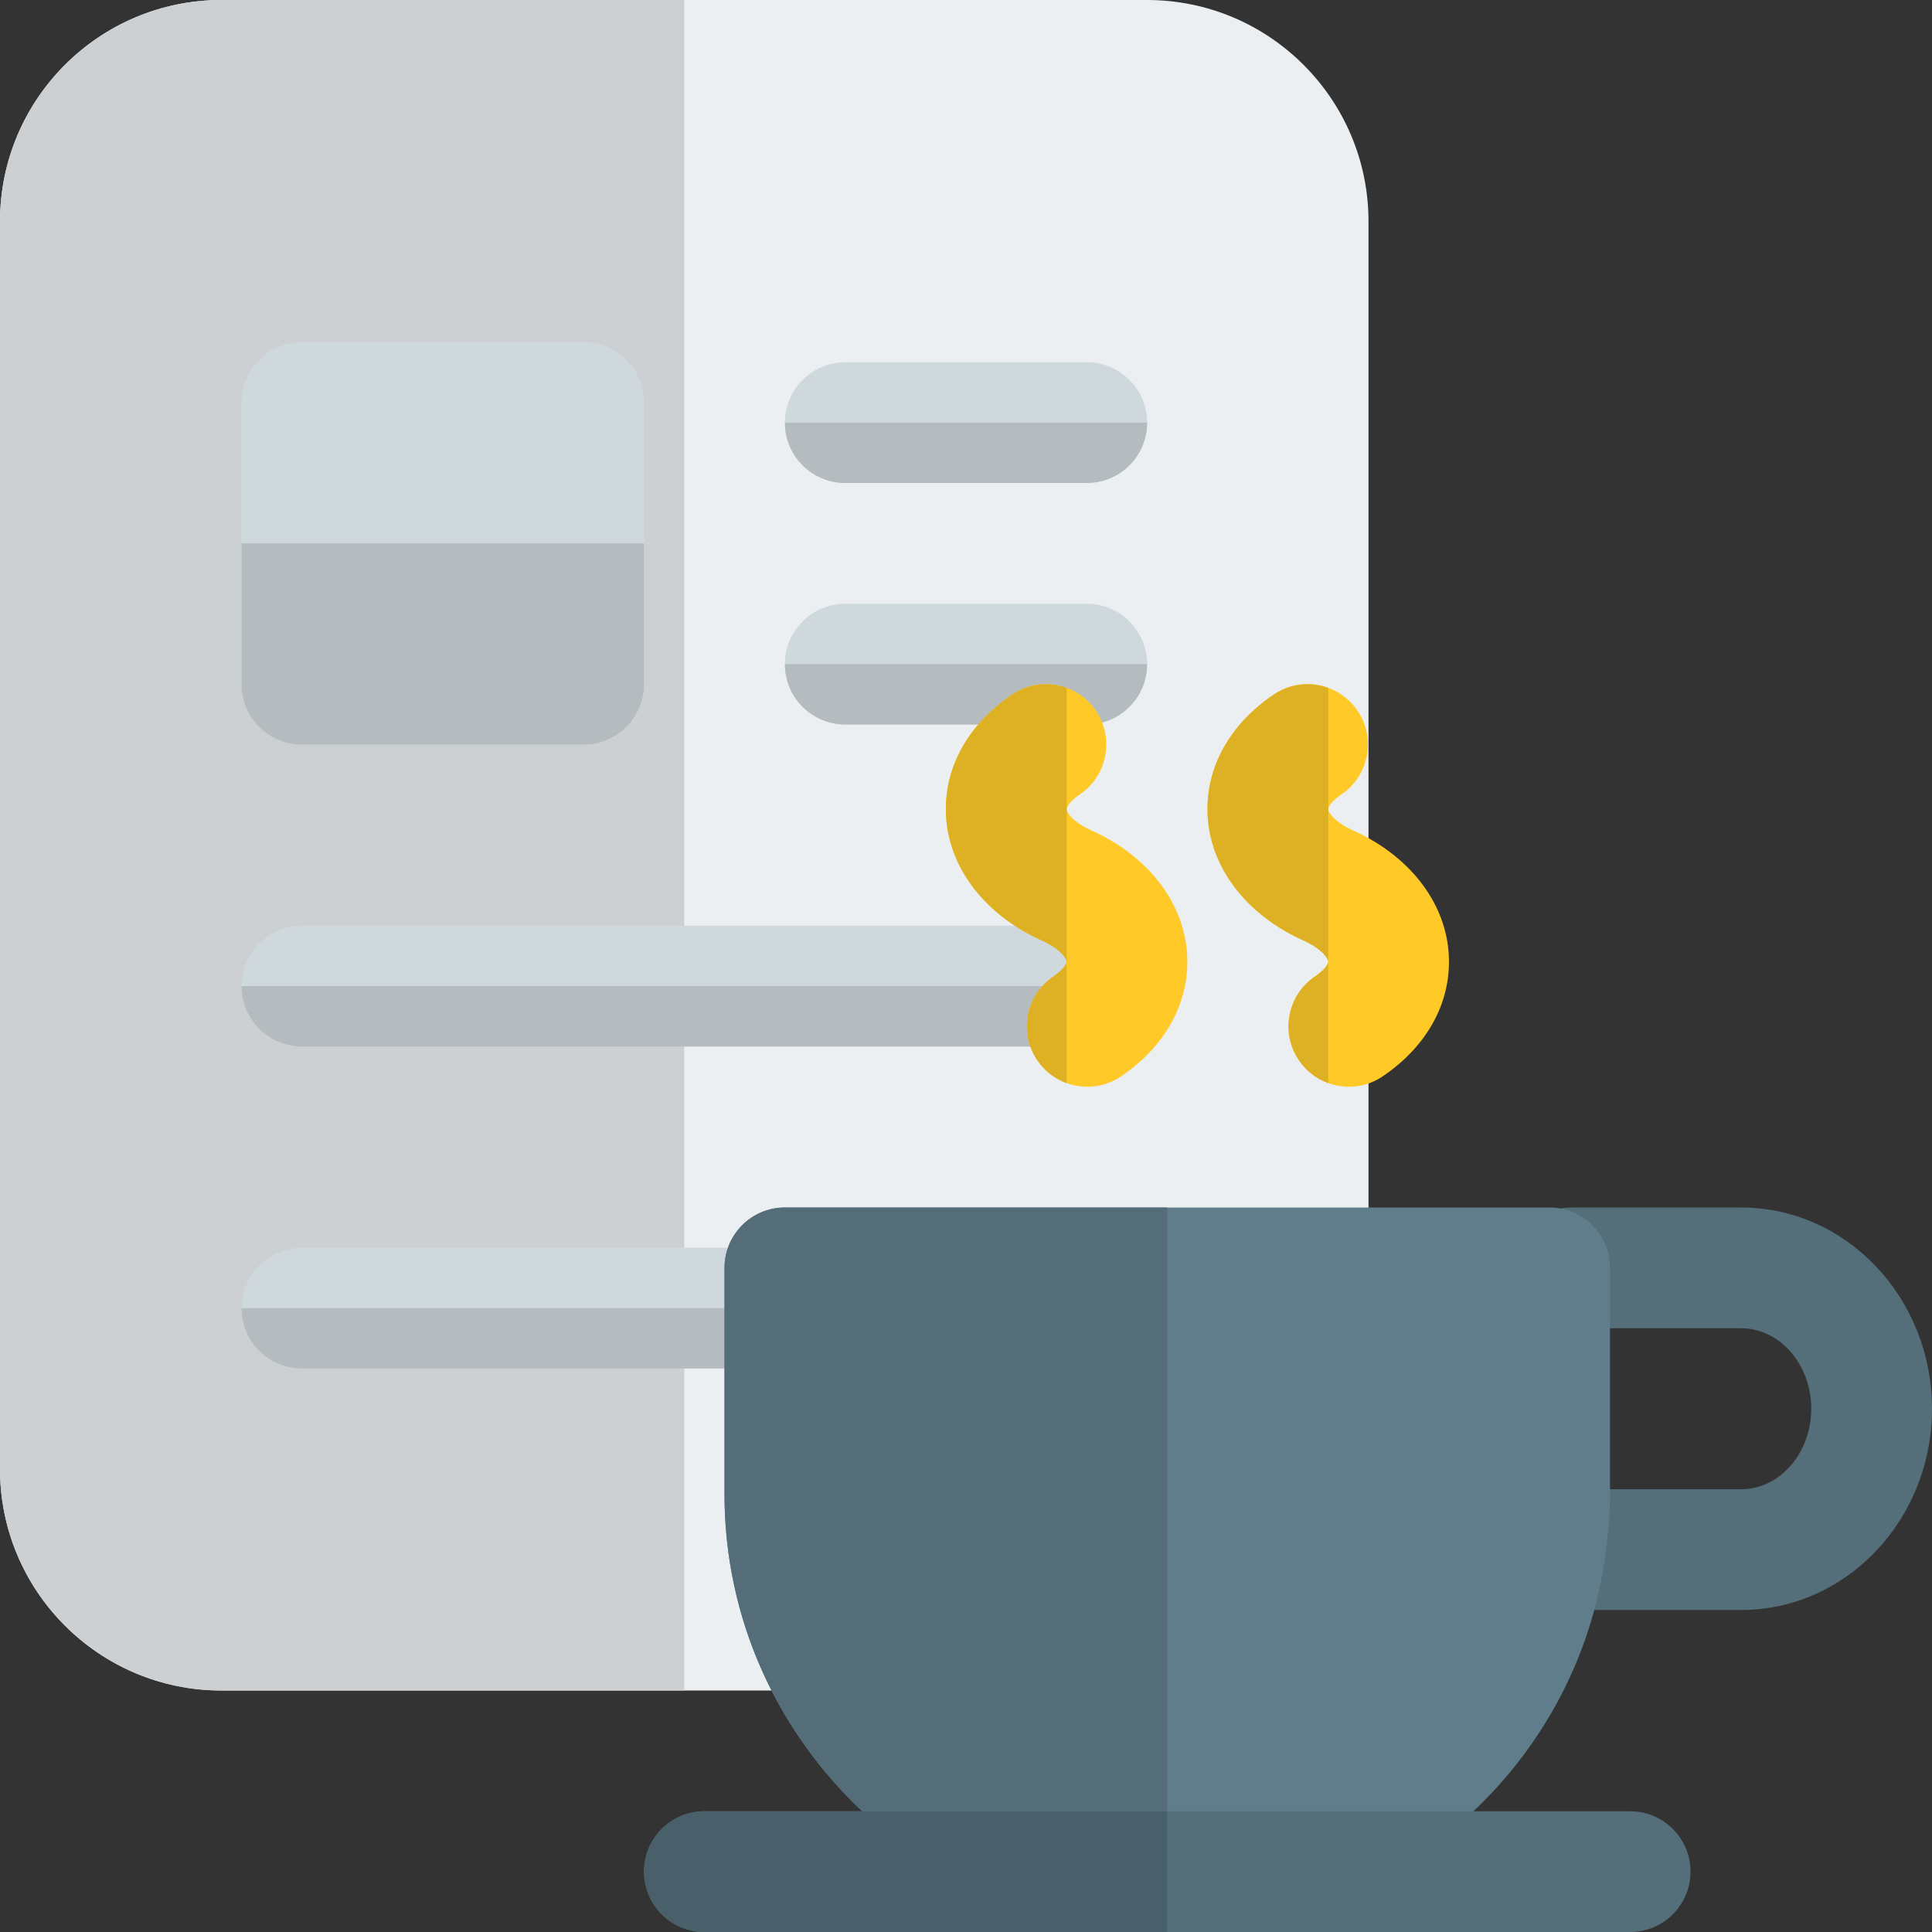 <svg id="color" enable-background="new 0 0 24 24" height="512" viewBox="0 0 24 24" width="512" xmlns="http://www.w3.org/2000/svg"><rect x="0" y="0" width="24" height="24" fill="#333333" stroke="none"/><path d="m14.25 21h-11.5c-1.517 0-2.75-1.233-2.75-2.75v-15.5c0-1.517 1.233-2.75 2.75-2.75h11.5c1.517 0 2.75 1.233 2.75 2.75v15.5c0 1.517-1.233 2.75-2.75 2.75z" fill="#eceff1"/><path d="m8.5 0h-5.75c-1.517 0-2.75 1.233-2.75 2.75v15.5c0 1.517 1.233 2.75 2.75 2.75h5.75z" fill="#cdd0d2"/><g fill="#cfd8dc"><path d="m7.25 9.25h-3.5c-.414 0-.75-.336-.75-.75v-3.5c0-.414.336-.75.75-.75h3.5c.414 0 .75.336.75.75v3.5c0 .414-.336.75-.75.75z"/><path d="m13.5 9h-3c-.414 0-.75-.336-.75-.75s.336-.75.75-.75h3c.414 0 .75.336.75.75s-.336.75-.75.75z"/><path d="m13.5 6h-3c-.414 0-.75-.336-.75-.75s.336-.75.75-.75h3c.414 0 .75.336.75.75s-.336.75-.75.75z"/><path d="m13.25 17h-9.5c-.414 0-.75-.336-.75-.75s.336-.75.75-.75h9.5c.414 0 .75.336.75.75s-.336.75-.75.75z"/><path d="m13.25 13h-9.5c-.414 0-.75-.336-.75-.75s.336-.75.75-.75h9.5c.414 0 .75.336.75.75s-.336.75-.75.75z"/></g><path d="m8 6.75h-5v1.75c0 .414.336.75.75.75h3.5c.414 0 .75-.336.75-.75z" fill="#b4bcc0"/><path d="m14.25 5.25h-4.5c0 .414.336.75.75.75h3c.414 0 .75-.336.75-.75z" fill="#b4bcc0"/><path d="m14.25 8.25h-4.5c0 .414.336.75.75.75h3c.414 0 .75-.336.75-.75z" fill="#b4bcc0"/><path d="m14 12.25h-11c0 .414.336.75.75.75h9.5c.414 0 .75-.336.75-.75z" fill="#b4bcc0"/><path d="m14 16.25h-11c0 .414.336.75.75.75h9.5c.414 0 .75-.336.75-.75z" fill="#b4bcc0"/><path d="m21.629 20h-2.129c-.414 0-.75-.336-.75-.75s.336-.75.75-.75h2.129c.48 0 .871-.449.871-1s-.391-1-.871-1h-2.102c-.414 0-.75-.336-.75-.75s.337-.75.751-.75h2.102c1.307 0 2.37 1.122 2.37 2.5s-1.063 2.5-2.371 2.5z" fill="#546e7a"/><path d="m13.507 13.5c-.241 0-.477-.116-.622-.331-.232-.343-.142-.809.202-1.041.127-.086.165-.161.163-.184-.003-.042-.083-.16-.308-.261-.689-.31-1.133-.872-1.187-1.501-.051-.602.247-1.169.818-1.555.342-.232.809-.141 1.041.202s.142.809-.202 1.041c-.127.086-.165.161-.163.184.003.042.083.16.308.261.689.31 1.133.872 1.187 1.501.051.602-.247 1.169-.818 1.555-.128.087-.274.129-.419.129z" fill="#ffca28"/><path d="m14.5 24c-3.033 0-5.5-2.439-5.5-5.437v-2.813c0-.414.336-.75.75-.75h9.5c.414 0 .75.336.75.75v2.813c0 .191-.011.383-.034.563-.278 2.77-2.629 4.874-5.466 4.874z" fill="#607d8b"/><path d="m20.25 24h-11.5c-.414 0-.75-.336-.75-.75s.336-.75.75-.75h11.5c.414 0 .75.336.75.75s-.336.75-.75.75z" fill="#546e7a"/><path d="m14.5 15h-4.75c-.414 0-.75.336-.75.75v2.813c0 1.548.657 2.946 1.711 3.937h3.789z" fill="#546d79"/><path d="m14.5 22.5h-3.789-1.961c-.414 0-.75.336-.75.75s.336.75.75.75h5.75z" fill="#49606a"/><path d="m16.757 13.5c-.241 0-.477-.116-.622-.331-.232-.343-.142-.809.202-1.041.127-.086.165-.161.163-.184-.003-.042-.083-.16-.308-.261-.689-.31-1.133-.872-1.187-1.501-.051-.602.247-1.169.818-1.555.342-.232.809-.141 1.041.202s.142.809-.202 1.041c-.127.086-.165.161-.163.184.003.041.083.16.308.261.689.31 1.133.872 1.187 1.501.051.602-.247 1.169-.818 1.555-.128.087-.274.129-.419.129z" fill="#ffca28"/><path d="m16.5 11.949c-.002.027-.041.098-.163.18-.344.232-.434.698-.202 1.041.092.137.221.233.365.285zm-.258-3.449c-.144 0-.29.042-.418.128-.572.386-.87.953-.818 1.555.054.629.498 1.191 1.187 1.501.224.101.304.219.308.261v-1.89c0-.001 0-.002 0-.004v-1.505c-.084-.031-.171-.046-.259-.046z" fill="#deb023"/><path d="m13.25 11.949c-.002.027-.041.098-.163.18-.344.232-.434.698-.202 1.041.092.137.221.233.365.285zm-.258-3.449c-.144 0-.29.042-.418.128-.572.386-.87.953-.818 1.555.054.629.498 1.191 1.187 1.501.224.101.304.219.308.261v-1.89c0-.001 0-.002 0-.004v-1.505c-.084-.031-.171-.046-.259-.046z" fill="#deb023"/></svg>